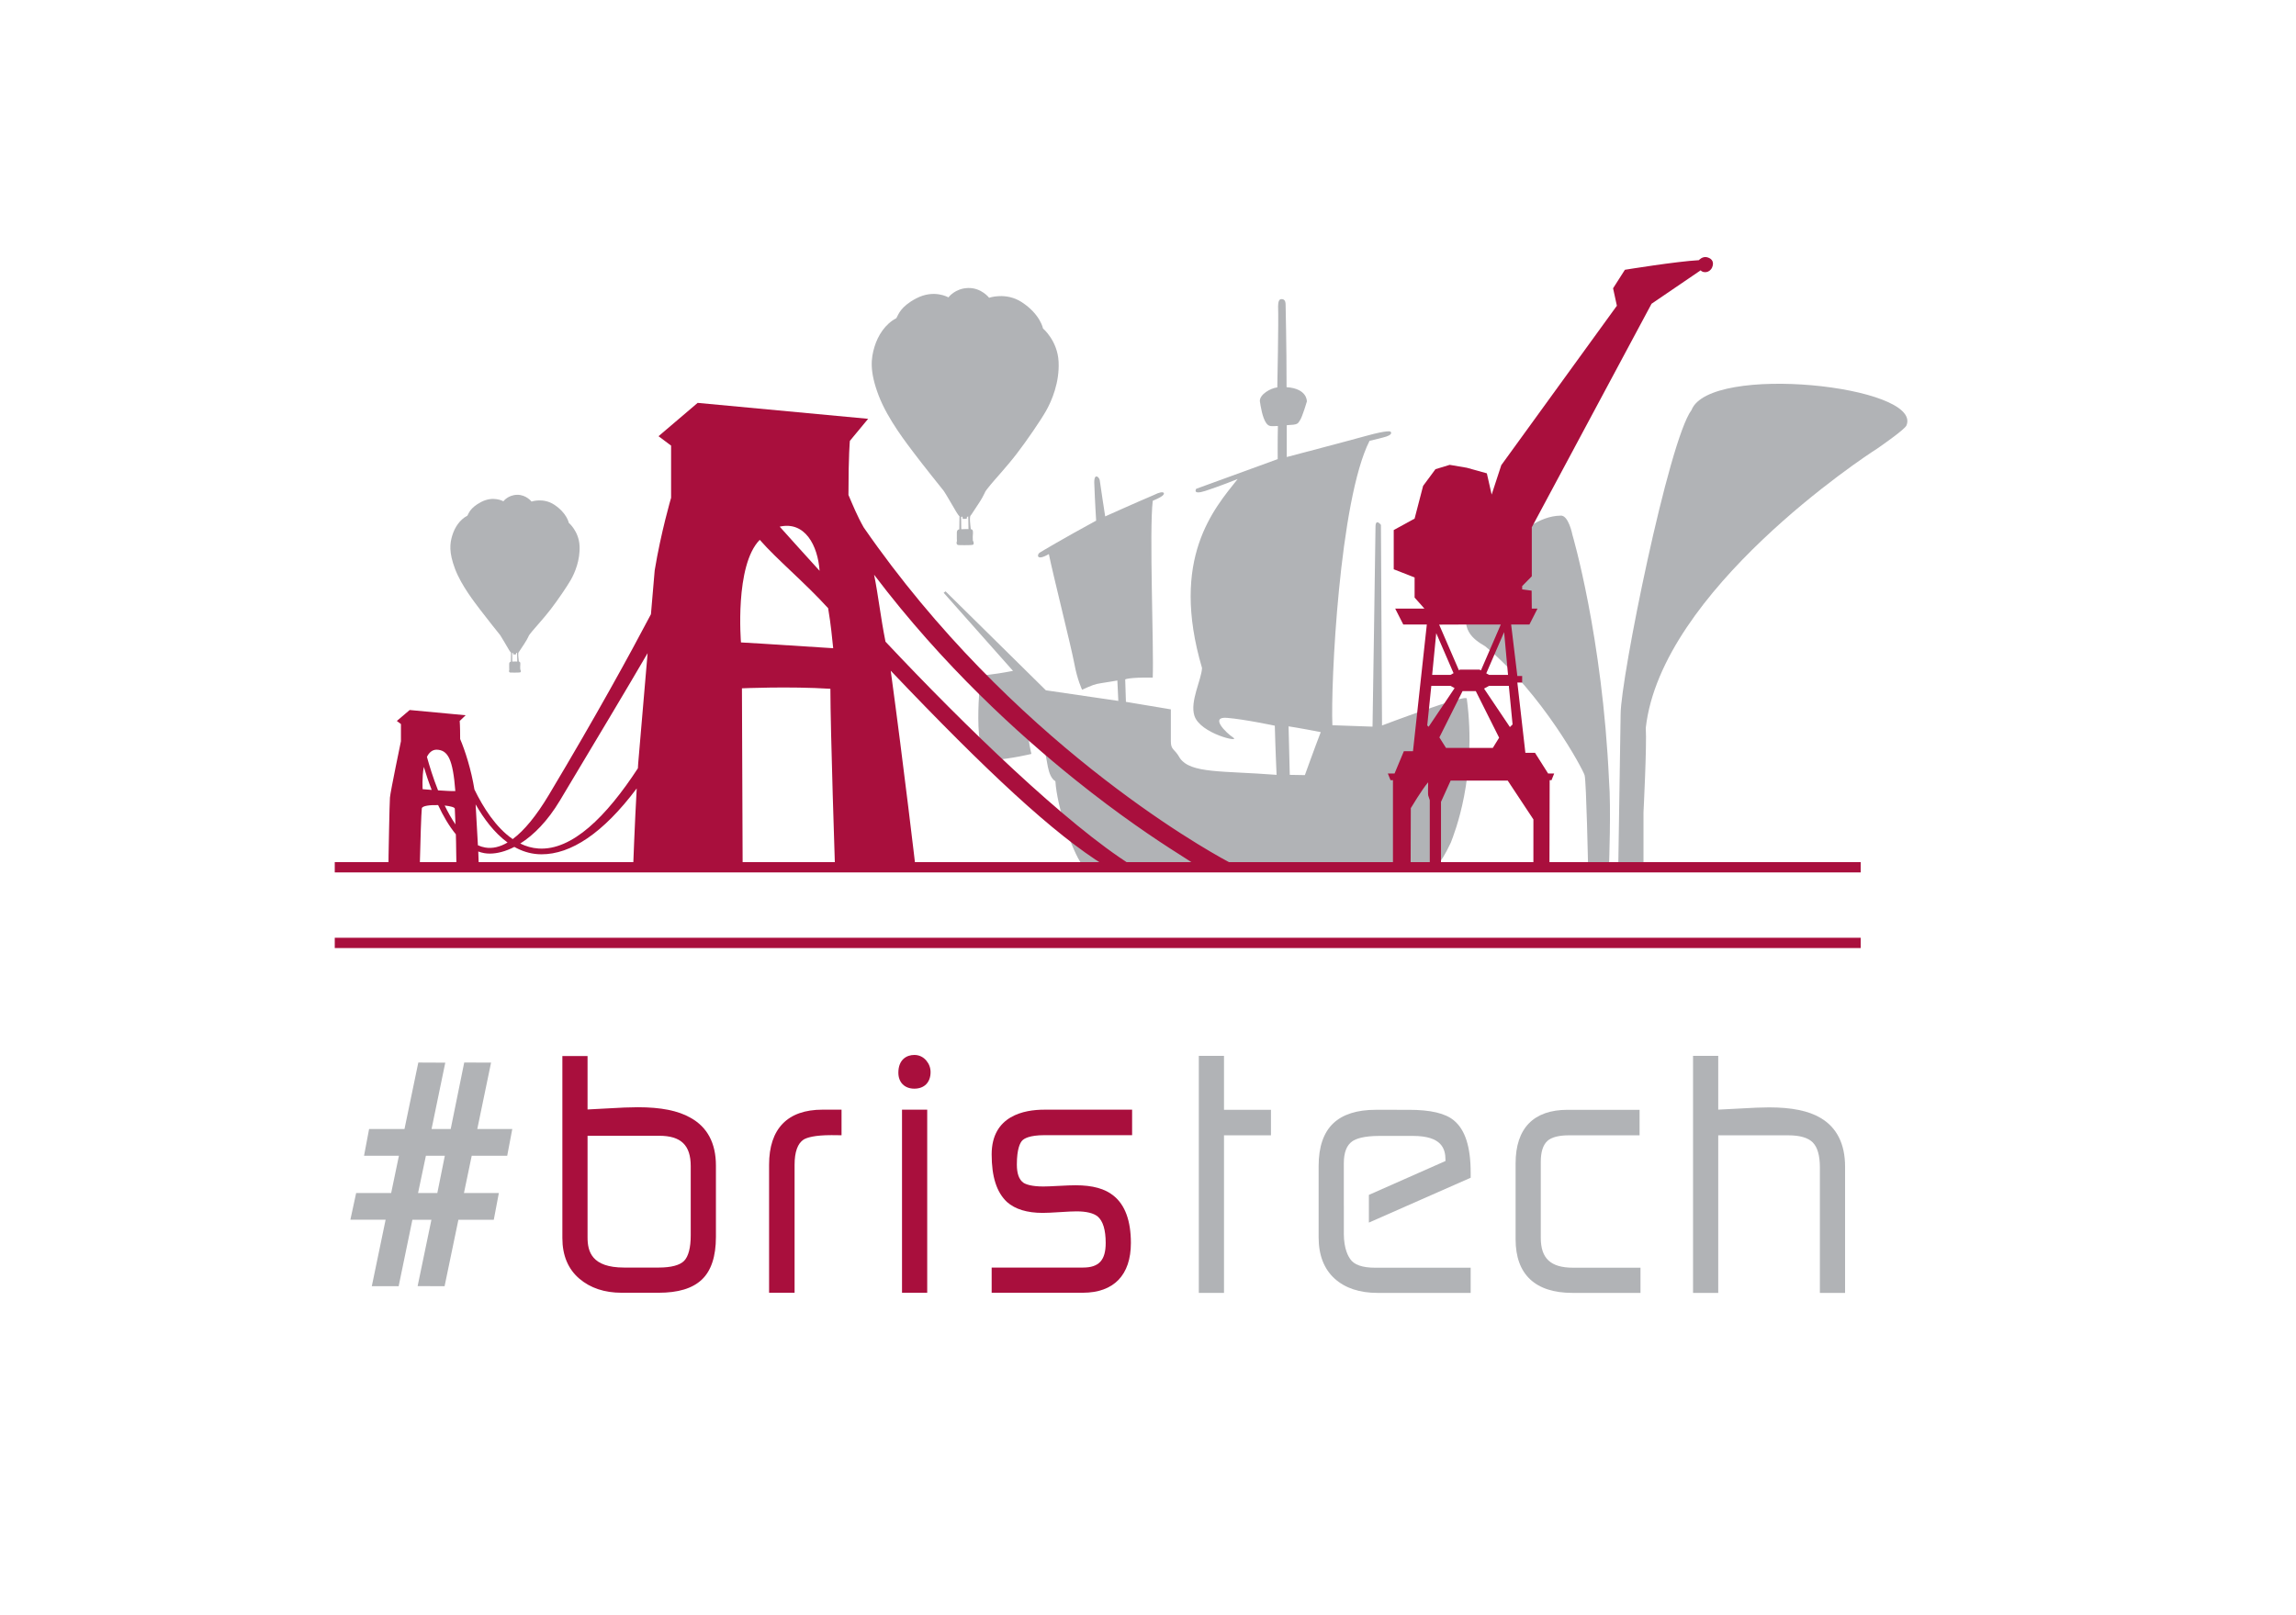 <?xml version="1.0" encoding="utf-8"?>
<!-- Generator: Adobe Illustrator 16.0.0, SVG Export Plug-In . SVG Version: 6.00 Build 0)  -->
<!DOCTYPE svg PUBLIC "-//W3C//DTD SVG 1.1//EN" "http://www.w3.org/Graphics/SVG/1.1/DTD/svg11.dtd">
<svg version="1.1" xmlns="http://www.w3.org/2000/svg" xmlns:xlink="http://www.w3.org/1999/xlink" x="0px" y="0px"
	 width="402.874px" height="283.465px" viewBox="0 0 402.874 283.465" enable-background="new 0 0 402.874 283.465"
	 xml:space="preserve">
<g id="Grey_Elements">
	<g>
		<g>
			<path fill-rule="evenodd" clip-rule="evenodd" fill="#B1B3B6" d="M257.375,122.625c0-0.929-14.875,4.708-14.875,4.708
				l-0.191-35.207c0,0-0.953-1.241-0.953,0.372c0,1.613-0.522,35.042-0.522,35.042l-7.042-0.25
				c-0.317-7.197,1.225-39.495,6.521-49.917c0.975-0.231,2.474-0.583,3-0.771c1.229-0.438,0.656-0.854,0.656-0.854
				s-0.375-0.312-4.204,0.744c-4.312,1.19-13.981,3.723-13.981,3.723v-5.584c2.008-0.091,1.897-0.241,2.32-0.862
				c0.424-0.62,1.208-3.292,1.208-3.292s0.144-2.272-3.562-2.521c0-7.817-0.167-13.792-0.167-14.417
				c0-0.352-0.021-1.062-0.719-1.041c-0.427-0.001-0.593,0.437-0.601,1.289c0.106,2.483-0.139,14.21-0.139,14.21
				c-1.165,0.123-3.086,1.211-3.062,2.396c0.124,0.875,0.453,2.954,1.125,3.875c0.471,0.646,0.854,0.542,2.042,0.5
				c-0.062,2.521-0.035,5.818-0.035,5.818l-14.299,5.209c0,0-0.741,1.118,1.59,0.373c2.329-0.743,5.681-2.087,5.681-2.087
				c-4.13,5.212-11.917,13.917-6.25,33.167c-0.106,2.109-2.147,5.821-1.337,8.376c1.004,3.166,8.348,4.836,6.754,3.791
				c-1.208-0.792-4.107-3.668-1.036-3.419c3.073,0.248,8.39,1.377,8.39,1.377C223.794,131.595,224,136,224,136
				c-9.533-0.743-15.058-0.202-16.963-2.931c-0.954-1.736-1.591-1.363-1.591-2.977c0-1.613,0-5.584,0-5.584l-7.884-1.32
				l-0.125-3.938c0,0,0.5-0.375,4.831-0.325c0.212-5.211-0.634-25.817,0.003-31.029c0.45-0.186,1.163-0.509,1.479-0.729
				c0.833-0.458,0.682-1.291-1.271-0.292c-3.011,1.271-8.554,3.764-8.554,3.764s-0.895-5.767-0.952-6.328s-1.099-1.52-0.953,0.744
				c0.105,2.979,0.318,6.327,0.318,6.327c-5.72,3.103-9.532,5.385-9.852,5.585c-0.528,0.242-0.775,1.647,1.555,0.283
				c0.635,3.226,3.948,16.385,4.468,19.226c0.516,2.829,1.365,4.587,1.365,4.587c1.783-0.816,2.25-1,3.443-1.174
				c1.37-0.2,2.744-0.451,2.744-0.451l0.168,3.583l-12.71-1.861l-17.604-17.368l-0.333,0.25l12.167,13.708
				c-3.814,0.746-5.669,0.804-5.669,0.804s-1.749,15.167,1.906,14.889c3.654-0.281,6.991-1.117,6.991-1.117
				s-0.714-2.885-0.318-2.978c0.955,0.093,1.908,0.65,2.544,2.231c0.635,1.582,0.476,4.615,1.984,5.546
				c0.297,4.574,2.924,12.199,4.616,14.542h62.505c0.522-0.517,1.227-1.569,2.267-3.778
				C255.211,146.214,259.204,136.305,257.375,122.625z M228.964,136.046L226.312,136l-0.209-8.514c0,0,1.835,0.27,5.647,1.014
				C230.692,131.229,228.964,136.046,228.964,136.046z"/>
		</g>
		<g>
			<path fill="#B1B3B6" d="M86.167,186.503l-4.712-0.008l-2.372,11.668h-3.359l2.408-11.646l-4.733-0.022l-2.425,11.668h-6.21
				l-0.887,4.689h6.122l-1.362,6.545h-6.144l-1.015,4.69h6.184l-2.422,11.66l4.71,0.008l2.413-11.667h3.336l-2.419,11.646
				l4.73,0.021l2.425-11.667h6.209l0.888-4.69h-6.123l1.362-6.545h6.228l0.888-4.689h-6.14L86.167,186.503z M73.355,209.397
				l1.378-6.545h3.32l-1.316,6.545H73.355z"/>
			<polygon fill="#B1B3B6" points="214.772,185.323 210.353,185.323 210.353,226.927 214.772,226.927 214.772,199.268 
				223.011,199.268 223.011,194.793 214.772,194.793 			"/>
			<path fill="#B1B3B6" d="M270.358,217.267v-13.349c0-1.735,0.39-2.965,1.171-3.671c0.692-0.641,2.001-0.979,3.789-0.979h12.375
				v-4.475H275.05c-5.961,0-9.111,3.248-9.111,9.394v13.346c0,6.146,3.446,9.394,9.967,9.394h11.947v-4.421h-11.839
				C272.103,222.505,270.358,220.89,270.358,217.267z"/>
			<path fill="#B1B3B6" d="M319.453,196.219c-2.087-1.247-5.045-1.854-9.04-1.854c-1.241,0-3.018,0.07-5.432,0.217
				c-1.425,0.085-2.59,0.146-3.486,0.179v-9.438h-4.421v41.604h4.421v-27.659h12.288c2.037,0,3.485,0.423,4.304,1.255
				c0.826,0.842,1.244,2.309,1.244,4.358v22.046h4.421v-22.15C323.752,200.779,322.304,197.897,319.453,196.219z"/>
			<path fill="#B1B3B6" d="M258.055,206.716v-0.882c0-4.548-0.967-7.555-2.955-9.189c-1.513-1.247-4.088-1.852-7.869-1.852
				l-5.849-0.001c-3.256,0-5.75,0.79-7.411,2.348c-1.721,1.616-2.594,4.145-2.594,7.514v12.52c0,3.135,0.953,5.58,2.83,7.267
				c1.834,1.65,4.362,2.487,7.513,2.487h16.334v-4.421h-16.762c-2.245,0-3.717-0.512-4.39-1.545c-0.274-0.405-1.09-1.647-1.105-4.43
				l0.005-0.011v-4.853l-0.004,0.001l-0.001-7.463c0-1.926,0.492-3.2,1.498-3.896c0.623-0.427,1.952-0.936,4.746-0.936h5.885
				c5.059,0,5.708,2.254,5.708,4.219c0,0.059-0.002,0.121-0.005,0.187l-13.434,5.944v4.862L258.055,206.716z"/>
		</g>
		<path fill-rule="evenodd" clip-rule="evenodd" fill="#B1B3B6" d="M284.368,125.338l-0.402,26.081l4.414,0.402v-9.23
			c0,0,0.601-11.735,0.402-14.844c2.707-24.076,38.418-47.648,40.525-48.953c0,0,5.111-3.502,5.236-4.169
			c2.707-6.922-34.526-10.877-37.736-2.653C292.793,77.291,284.368,119.12,284.368,125.338z"/>
		<path fill-rule="evenodd" clip-rule="evenodd" fill="#B1B3B6" d="M282.331,136.994c-1.147-25.309-6.423-43.124-6.423-43.124
			s-0.689-3.595-2.141-3.364c-7.112,0.153-14.07,10.628-15.904,15.291c-1.835,4.665,0.536,6.347,2.752,7.646
			c10.092,8.411,17.127,21.562,17.434,22.633c0.305,1.069,0.61,16.209,0.61,16.209l3.671-0.304
			C282.331,151.981,282.712,141.659,282.331,136.994z"/>
		<path fill="#B1B3B6" d="M170.344,92.875c0,0-0.125-1.016-0.141-1.391c-0.047-0.891,0.087-0.948,0.109-1l0.125-0.156
			c0.083-0.127,0.512-0.791,1.282-1.945c0.536-0.805,0.83-1.38,1.006-1.746l0.167-0.349c0.01-0.024,0.022-0.044,0.033-0.063
			c0.126-0.222,0.317-0.413,0.888-1.143c0.572-0.73,2.825-3.142,4.602-5.459c1.778-2.316,4.189-5.841,5.143-7.522
			c0.953-1.682,2.381-4.952,2.19-8.633c-0.19-3.681-2.73-5.81-2.73-5.81s-0.475-2.506-3.745-4.632
			c-2.754-1.792-5.714-0.763-5.714-0.763s-1.365-1.777-3.682-1.713c-2.317,0.063-3.46,1.649-3.46,1.649s-2.506-1.49-5.68,0.19
			c-2.738,1.45-3.079,2.793-3.46,3.461c-1.968,1.016-3.238,3.047-3.84,5.045c-0.603,2-0.889,4.255,0.73,8.508
			s5.078,8.601,6.285,10.22c1.206,1.619,4.983,6.348,5.157,6.555c0.177,0.206,2.048,3.443,2.223,3.729
			c0.153,0.251,0.168,0.266,0.325,0.484c0,0.002,0.203,0.234,0.203,0.234l-0.031,2.281c0,0-0.438,0-0.434,0.599
			c0.007,0.341-0.009,0.746,0,1.031c0.005,0.178,0.005,0.303,0.021,0.428c-0.046,0.055-0.234,0.707,0.319,0.707
			c0.104-0.008,0.601,0.029,1.031,0.016c0.433-0.012,1.184,0.001,1.375-0.062c0.297,0,0.25-0.5,0.062-0.75
			c0-0.189-0.004-0.403-0.016-0.656c-0.014-0.247,0.071-0.651,0.031-0.859C170.743,92.891,170.344,92.875,170.344,92.875z
			 M168.672,92.891l-0.031-2.109c0.08-0.118,0.078-0.094,0.183-0.1s0.098,0.396,0.098,0.396l0.703-0.016
			c0,0,0.031-0.359,0.088-0.355s0.178-0.066,0.178-0.066s0.048,1.193,0.047,2.234C169.671,92.838,168.953,92.891,168.672,92.891z"/>
		<path fill="#B1B3B6" d="M91.041,116.112c0,0-0.086-0.702-0.097-0.961c-0.032-0.616,0.06-0.655,0.076-0.691l0.086-0.108
			c0.057-0.088,0.354-0.546,0.886-1.344c0.371-0.557,0.574-0.955,0.696-1.208l0.115-0.241c0.007-0.017,0.015-0.031,0.023-0.044
			c0.087-0.153,0.219-0.285,0.614-0.79c0.396-0.505,1.953-2.172,3.182-3.774c1.229-1.601,2.896-4.038,3.555-5.201
			c0.66-1.163,1.646-3.423,1.515-5.969c-0.132-2.545-1.887-4.017-1.887-4.017s-0.329-1.732-2.589-3.202
			c-1.904-1.239-3.95-0.528-3.95-0.528s-0.944-1.229-2.546-1.185c-1.602,0.043-2.392,1.14-2.392,1.14s-1.733-1.03-3.927,0.132
			c-1.893,1.002-2.129,1.931-2.393,2.393c-1.361,0.702-2.239,2.107-2.655,3.488c-0.417,1.383-0.614,2.942,0.505,5.882
			c1.12,2.941,3.51,5.947,4.345,7.066c0.833,1.12,3.445,4.389,3.565,4.532c0.122,0.143,1.416,2.38,1.537,2.578
			c0.105,0.174,0.116,0.184,0.224,0.335c0,0.001,0.14,0.161,0.14,0.161l-0.021,1.578c0,0-0.303,0-0.3,0.414
			c0.004,0.236-0.007,0.516,0,0.713c0.003,0.123,0.003,0.209,0.014,0.296c-0.032,0.038-0.162,0.489,0.22,0.489
			c0.072-0.006,0.416,0.02,0.713,0.01c0.299-0.008,0.819,0.001,0.951-0.043c0.205,0,0.173-0.345,0.043-0.519
			c0-0.131-0.003-0.279-0.011-0.453c-0.009-0.171,0.05-0.45,0.022-0.594C91.317,116.122,91.041,116.112,91.041,116.112z
			 M89.885,116.122l-0.021-1.458c0.056-0.081,0.054-0.065,0.126-0.069c0.073-0.004,0.068,0.274,0.068,0.274l0.486-0.011
			c0,0,0.022-0.249,0.061-0.246s0.123-0.046,0.123-0.046s0.033,0.825,0.032,1.545C90.576,116.086,90.08,116.122,89.885,116.122z"/>
	</g>
</g>
<g id="Red_Elements">
	<g>
		<path fill="#A90F3D" d="M160.432,185.162c-1.353,0-2.798,0.818-2.798,3.12c0,1.7,1.099,2.798,2.798,2.798
			c1.76,0,2.854-1.113,2.854-2.906c0-0.742-0.258-1.441-0.749-2.025C161.991,185.502,161.263,185.162,160.432,185.162z"/>
		<g>
			<path fill="#A90F3D" d="M121.143,196.177c-2.156-1.237-5.177-1.838-9.235-1.838c-1.313,0-3.107,0.071-5.487,0.217
				c-1.362,0.083-2.473,0.143-3.324,0.176v-9.381h-4.419v31.957c0,3.043,1.005,5.442,2.99,7.131
				c1.919,1.634,4.411,2.463,7.406,2.463h6.473c3.455,0,5.936-0.75,7.585-2.292c1.652-1.545,2.49-4.074,2.49-7.516v-12.519
				C125.622,200.634,124.106,197.805,121.143,196.177z M115.599,222.479h-6.098c-5.675,0-6.404-2.821-6.404-5.278v-17.853h12.556
				c3.836,0,5.548,1.646,5.548,5.334v12.144c0,2.158-0.403,3.707-1.164,4.481C119.283,222.074,117.749,222.479,115.599,222.479z"/>
			<path fill="#A90F3D" d="M134.95,204.429V226.9h4.474v-22.475c0-2.248,0.547-3.741,1.585-4.411
				c0.596-0.354,1.926-0.776,4.885-0.776l1.769,0.019v-4.491h-3.345C138.189,194.767,134.95,198.107,134.95,204.429z"/>
			<rect x="158.275" y="194.767" fill="#A90F3D" width="4.421" height="32.134"/>
			<path fill="#A90F3D" d="M174.005,202.617c0,3.938,0.876,6.667,2.706,8.372c1.425,1.258,3.525,1.895,6.245,1.895
				c0.675,0,1.704-0.046,3.059-0.137c1.309-0.086,2.277-0.131,2.88-0.131c1.736,0,2.995,0.312,3.72,0.905
				c0.928,0.796,1.398,2.358,1.398,4.642c0,3.026-1.187,4.316-3.97,4.316h-16.038v4.422h15.978c5.45,0,8.452-3.103,8.452-8.738
				c0-3.871-1.015-6.655-3.005-8.265c-1.514-1.254-3.704-1.862-6.696-1.862c-0.671,0-1.641,0.035-2.964,0.108
				c-1.244,0.07-2.155,0.106-2.707,0.106c-2.054,0-3.057-0.376-3.487-0.658c-0.775-0.559-1.151-1.606-1.151-3.201
				c0-2.768,0.58-3.813,0.928-4.189c0.329-0.358,1.277-0.959,3.923-0.959h15.373v-4.474h-15.425
				C179.781,194.767,174.005,195.786,174.005,202.617z"/>
		</g>
	</g>
	<rect x="58.739" y="164.594" fill-rule="evenodd" clip-rule="evenodd" fill="#A90F3D" width="267.751" height="1.807"/>
	<rect x="58.739" y="151.318" fill-rule="evenodd" clip-rule="evenodd" fill="#A90F3D" width="267.751" height="1.808"/>
	<path fill="#A90F3D" d="M271.915,136.935l0.322,0.005l0.472-1.178h-1.067l-2.299-3.63h-1.689l-1.409-12.334h0.844v-1.148h-0.844
		l-1.089-9.037h3.208l1.418-2.79h-1.003l-0.028-3.154l-1.662-0.223v-0.576l1.691-1.72v-8.606l21.012-39.23l8.615-5.866
		c0.391,0.491,1.544,0.504,2.01-0.499c0.333-0.774,0.156-1.515-0.854-1.792c-0.844-0.223-1.469,0.509-1.469,0.509
		c-3.944,0.214-12.976,1.683-12.976,1.683l-2.076,3.25l0.667,3.062l-20.282,27.982l-1.69,5.165l-0.845-3.73l-3.517-0.981l-3-0.509
		l-2.5,0.764l-2.167,2.928l-1.493,5.744l-3.662,2.01v6.885l3.662,1.434v3.528l1.727,1.943h-5.13l1.418,2.79h4.129l-2.427,22.233
		h-1.599l-1.636,3.915h-1.177l0.472,1.178l0.424-0.006v15.854h3.099l0.035-10.947c0,0,2.032-3.397,3.046-4.542
		c-0.057,2.236,0,2.294,0,2.294l0.282,0.859v12.23h1.969v-11.944l1.692-3.729h10.015l4.507,6.814V153h2.817L271.915,136.935z
		 M254.478,120.375v-0.015l0.757,0.418l-4.559,6.784l-0.242-0.238l0.715-6.949H254.478z M251.298,118.46l0.714-7.329l3.04,7.023
		l-0.554,0.306H251.298z M256.631,121.304h1.265h1.057l4.095,8.175l-1.11,1.795h-8.209l-1.165-1.849L256.631,121.304z
		 M264.94,127.611l-4.536-6.75l0.909-0.502v0.015h3.438l0.655,6.776L264.94,127.611z M260.792,118.183l3.132-7.236l0.688,7.513
		h-3.317L260.792,118.183z M263.341,109.613l-3.485,8.053l-0.252-0.139h-1.708h-1.709l-0.2,0.11l-3.464-8.005l5.345-0.02H263.341z"
		/>
	<path fill="#A90F3D" d="M193.869,151.938h4.778c-11.407-7.125-29.401-24.537-43.271-39.312c-0.875-4.375-1.267-8.162-2-11.75
		c12.126,16.021,25.362,28.005,35.32,36.009c7.554,6.072,14.123,10.482,18.303,13.115c1.382,0.871,2.321,1.483,3.015,1.938h6.892
		c-0.443-0.214-0.848-0.389-1.043-0.504l0.002-0.005c-0.009-0.002-0.331-0.176-0.465-0.242c-4.338-2.33-38.021-21.27-63.852-58.621
		c-1.172-2.065-1.906-3.912-2.672-5.69c0-7.121,0.25-9.5,0.25-9.5l3.205-3.866l-29.915-2.798l-6.866,5.849l2.206,1.653v9.155
		c0,0-1.79,6.097-2.88,12.757l-0.656,7.682c-3.716,7.063-9.623,17.851-17.898,31.687c-2.203,3.683-4.328,6.275-6.359,7.779
		c-2.951-2.026-5.184-5.557-6.714-8.706c-0.564-3.478-1.654-6.878-2.506-8.854c0-2.342-0.08-3.175-0.08-3.175l1.048-1.002
		l-9.826-0.919l-2.255,1.922l0.724,0.542v3.008c0,0-1.851,8.865-1.931,9.91c-0.081,1.044-0.243,10.222-0.243,10.222l-0.012,1.405
		l5.5-0.042c0.083-3.583,0.249-8.986,0.349-9.701c0.065-0.46,1.457-0.615,2.859-0.576c0.872,1.864,1.907,3.662,3.112,5.125
		c0.07,1.82,0.048,3.942,0.096,5.235L84,151.625l-0.079-2.173c0.342,0.125,0.69,0.229,1.05,0.29c0.319,0.054,0.64,0.081,0.962,0.081
		c1.305,0,2.781-0.379,4.319-1.174c1.269,0.715,2.658,1.18,4.173,1.277c0.198,0.013,0.397,0.019,0.597,0.019
		c5.149,0,10.77-3.663,16.703-11.563c-0.328,5.678-0.642,14.118-0.642,14.118l19.229,0.062l-0.125-31.75
		c0,0,8.25-0.375,15.521,0.083c0,7.121,0.817,31.704,0.817,31.704l14.162-0.038c0,0-2.083-17.883-4.392-34.839
		C173.128,135.412,185.004,146.484,193.869,151.938z M74.16,138.516c0,0-0.139-2.045,0.205-3.915
		c0.366,1.221,0.825,2.608,1.379,4.041C74.841,138.574,74.16,138.516,74.16,138.516z M76.863,138.722
		c-0.863-2.174-1.514-4.29-1.951-5.877c0.369-0.735,0.902-1.25,1.686-1.262c2.009,0.047,2.87,1.674,3.3,7.269
		C79.325,138.873,78.06,138.804,76.863,138.722z M78.027,141.383c0.979,0.105,1.757,0.302,1.775,0.546
		c0.015,0.202,0.061,1.321,0.118,2.769C79.225,143.687,78.595,142.556,78.027,141.383z M85.138,148.756
		c-0.44-0.074-0.866-0.21-1.279-0.396l-0.403-7.178c1.429,2.509,3.291,5.008,5.604,6.693
		C87.707,148.672,86.396,148.969,85.138,148.756z M111.977,134.045c-0.016,0.268-0.031,0.534-0.046,0.8
		c-5.539,8.494-11.56,14.47-17.438,14.084c-1.14-0.073-2.208-0.385-3.204-0.873c2.36-1.487,4.806-3.951,6.962-7.556
		c6.593-11.023,11.701-19.537,15.385-25.863L111.977,134.045z M143.812,100.188c-2.199-2.449-5.173-5.673-7-7.75
		C141.25,91.438,143.5,95.75,143.812,100.188z M130.017,112.758c0,0-1.142-13.508,3.295-18.008c3.065,3.499,7.882,7.475,12,12
		c0.523,3.129,0.678,5.129,0.887,7.024C134.5,113,130.017,112.758,130.017,112.758z"/>
</g>
</svg>
